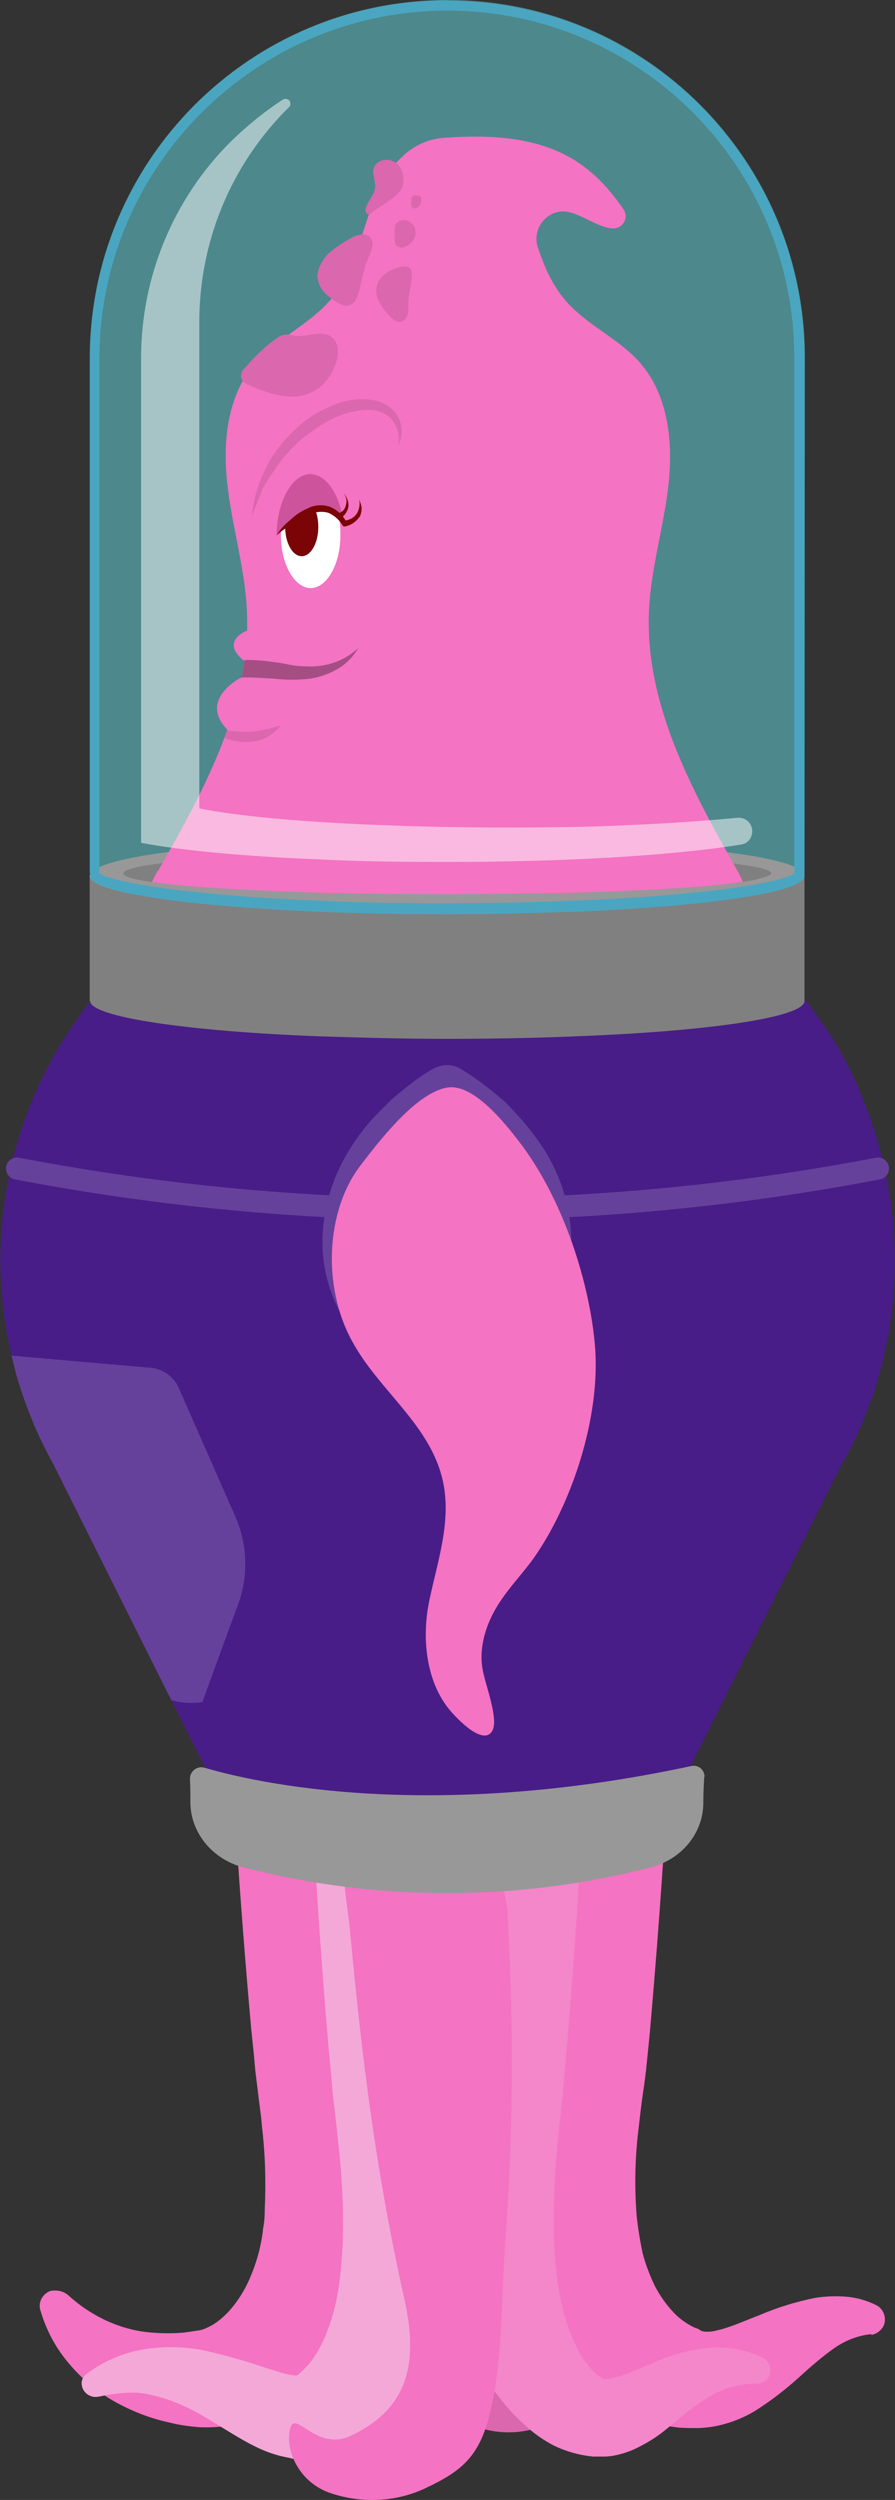 <?xml version="1.0" encoding="utf-8"?>
<!-- Generator: Adobe Illustrator 25.2.0, SVG Export Plug-In . SVG Version: 6.00 Build 0)  -->
<svg version="1.1" id="Layer_1" xmlns="http://www.w3.org/2000/svg" xmlns:xlink="http://www.w3.org/1999/xlink" x="0px" y="0px"
	 viewBox="0 0 210.6 587.9" style="enable-background:new 0 0 210.6 587.9;" xml:space="preserve">
<rect x="0" y="0" width="210.6" height="587.9" fill="#333333" stroke="none"/>
<style type="text/css">
	.st0{fill:#DB67AE;}
	.st1{fill:#F473C2;}
	.st2{fill:#F4A8D7;}
	.st3{fill:#F486CA;}
	.st4{fill:#491D87;}
	.st5{fill:none;stroke:#66419B;stroke-width:5.18;stroke-linecap:round;stroke-linejoin:round;}
	.st6{fill:#989898;}
	.st7{fill:#66419B;}
	.st8{opacity:0.5;fill:#68DFE7;enable-background:new    ;}
	.st9{fill:#808080;}
	.st10{fill:#FFFFFF;}
	.st11{fill:#7A0406;}
	.st12{fill:#CD539D;}
	.st13{fill:#4AA6C0;}
	.st14{opacity:0.5;fill:#FFFFFF;enable-background:new    ;}
	.st15{clip-path:url(#SVGID_2_);}
	.st16{fill:#A54E83;}
</style>
<g id="legs">
	<path class="st0" d="M119.7,572L119.7,572c-12.3,0-22.2-9.9-22.2-22.2c0,0,0,0,0-0.1V430.2h44.4v119.6
		C141.8,562,131.9,572,119.7,572z"/>
	<path class="st1" d="M16,539.7c4.9,4.5,11,7.6,17.5,8.6c3,0.4,6,0.5,9,0.3c1.5-0.1,2.9-0.4,4.5-0.6c0.9-0.2,1.8-0.6,2.7-1.1
		c3.3-1.8,6.7-5.8,8.9-10.7c1.1-2.5,2-5.1,2.6-7.8c0.3-1.4,0.6-2.9,0.7-4.3c0.3-1.5,0.4-3,0.4-4.6c0.3-6.6,0.1-13.2-0.7-19.8
		c-0.1-1.7-0.4-3.5-0.6-5.3l-0.7-5.6c-0.3-2.2-0.4-4-0.6-6l-0.6-5.8c-1.4-15.6-2.6-31.1-3.6-46.7l0,0c-1.1-13.8,9.3-25.9,23.1-26.9
		s25.9,9.3,26.9,23.1c0,0.3,0,0.5,0,0.8v3.1c-1,15.3-2.2,30.6-3.6,46l-0.6,5.7c-0.1,1.8-0.4,3.9-0.4,5.6l-0.4,6l-0.4,6.3
		c-0.6,8.9-2.2,17.8-4.6,26.4c-0.7,2.2-1.4,4.5-2.2,6.7s-1.8,4.5-2.8,6.7c-2.2,4.6-4.9,8.8-8.1,12.8c-3.2,4.1-7,7.7-11.3,10.7
		c-4.5,3.3-9.8,5.7-15.3,6.8c-2.9,0.6-5.8,0.8-8.8,0.7c-2.4-0.2-4.8-0.5-7.1-1.1c-4.7-1-9.2-2.8-13.4-5.2c-4.1-2.4-7.7-5.5-10.7-9.2
		c-2.9-3.5-5-7.6-6.3-12c-0.6-2,0.6-4,2.5-4.6c0,0,0.1,0,0.1,0C13.8,538.5,15,538.9,16,539.7L16,539.7z"/>
	<path class="st1" d="M205.1,548.9c-3.2,0.3-6.2,1.5-8.8,3.3c-2.8,2-5.5,4.3-8.1,6.7c-3.3,3-6.8,5.7-10.6,8.1
		c-2.5,1.5-5.2,2.6-8.1,3.3c-1.6,0.4-3.3,0.6-5,0.7c-1.5,0-3.1,0-4.6-0.1c-5.8-0.6-11.5-2.6-16.4-5.7c-4.6-2.9-8.7-6.4-12.2-10.4
		c-3.5-3.8-6.4-8.1-8.8-12.7c-2.3-4.4-4.1-9-5.6-13.8c-2.7-8.8-4.4-17.8-5-27c-0.4-4.3-0.7-8.6-0.8-12.7l-0.1-2.6l-0.3-2.9l-0.6-5.8
		c-1.4-15.6-2.6-31.3-3.6-46.9c-1.1-13.8,9.3-25.9,23.1-26.9c13.8-1.1,25.9,9.3,26.9,23.1c0,0.3,0,0.5,0,0.8v3.1
		c-1,15.9-2.2,31.7-3.6,47.6l-0.6,6l-0.3,2.9l-0.4,3.2c-0.6,3.8-1,7.4-1.4,10.9c-0.8,6.6-0.9,13.3-0.4,19.9c0.3,2.9,0.8,5.9,1.4,8.8
		c0.7,2.7,1.7,5.3,2.9,7.8c1.2,2.3,2.7,4.4,4.4,6.2c1.4,1.5,3.1,2.7,5,3.6c0.4,0.1,0.9,0.3,1.3,0.6c0.3,0.2,0.5,0.2,0.8,0.3
		c1.1,0.1,2.2,0,3.2-0.3c2.8-0.6,6.1-2.1,10-3.6c4.2-1.8,8.5-3.1,12.9-4c2.4-0.4,4.9-0.5,7.4-0.3c2.5,0.2,4.9,0.9,7.1,2
		c1.8,0.9,2.5,3.1,1.7,4.9c-0.6,1.1-1.7,1.9-2.9,2.1L205.1,548.9z"/>
	<path class="st2" d="M20.6,558.1c1.9-1.4,3.9-2.6,6.1-3.5c2.2-1,4.6-1.7,7-2.1c4.8-0.8,9.8-0.7,14.6,0.3c4.4,1,8.7,2.2,12.9,3.6
		c2,0.7,3.9,1.2,5.4,1.7c1.7,0.4,3.1,0.7,3.5,0.4c1-0.9,2-1.9,2.9-2.9c1.7-2.3,3-4.7,4-7.4c2.4-6,3.2-12.5,3.6-19.9
		c0.3-7.5,0-15-0.8-22.4c-0.4-3.9-0.8-7.8-1.3-11.8c-0.3-2.2-0.4-4.3-0.6-6.4l-0.6-6.3c-1.4-16.5-2.6-33.1-3.5-49.8l0,0
		c-0.8-12.6,8.8-23.4,21.4-24.2s23.4,8.8,24.2,21.4c0,0.1,0,0.2,0,0.4v2.6c-1,16.4-2.2,32.8-3.5,49.2l-0.6,6.1
		c-0.1,2.1-0.4,4.2-0.4,6c-0.3,4.2-0.6,8.5-0.8,12.9c-0.7,9.1-2.1,18.1-4.2,27c-2.1,9.6-5.9,18.8-11.3,27.1c-3,4.6-6.7,8.8-11,12.2
		c-2.6,2-5.4,3.6-8.5,4.7c-1.7,0.6-3.5,1-5.3,1.2c-0.9,0.1-1.9,0.2-2.8,0.1c-1,0.1-2,0-2.9-0.3c-3-0.5-5.8-1.5-8.5-2.9
		c-2.2-1.1-4-2.2-5.8-3.3c-3.5-2.1-6.7-4.2-9.9-5.7c-3.1-1.5-6.4-2.6-9.9-3.2c-1.7-0.3-3.5-0.3-5.3-0.1c-1.8,0.1-3.6,0.4-5.4,0.8
		h-0.1c-1.7,0.4-3.5-0.7-3.9-2.4c0,0,0-0.1,0-0.1C19,560.2,19.4,558.8,20.6,558.1C20.5,558.1,20.6,558.1,20.6,558.1z"/>
	<path class="st3" d="M178.1,560.6c-3.3-0.1-6.5,0.7-9.5,2.1c-3,1.6-5.8,3.5-8.3,5.7c-1.4,1.1-2.9,2.4-4.7,3.8
		c-2,1.5-4.1,2.7-6.4,3.8c-1.4,0.6-2.9,1.1-4.4,1.4c-0.9,0.2-1.8,0.3-2.6,0.3h-2.6c-3.2-0.3-6.4-1.2-9.3-2.6c-2.5-1.3-4.9-3-6.9-4.9
		c-1.9-1.7-3.7-3.6-5.3-5.6c-3-3.8-5.5-7.8-7.7-12.1c-1-2.1-1.9-4.2-2.8-6.4c-0.4-1.1-0.8-2.2-1.1-3.2l-1-3.2
		c-1.3-4.3-2.2-8.5-3.1-12.8c-1.6-8.3-2.6-16.6-3.1-25l-0.4-6.1c-0.1-2.1-0.1-3.6-0.4-5.7l-1-11.7c-1.2-15.6-2.4-31-3.2-46.5
		c-0.9-11.7,7.9-22,19.6-22.9c11.7-0.9,22,7.9,22.9,19.6c0,0.3,0,0.5,0,0.8v2.5l0,0c-0.8,15.7-1.9,31.3-3.2,47l-1,11.7
		c-0.1,2-0.4,4.2-0.6,6l-0.6,5.6c-0.8,7.2-1.1,14.4-1.1,21.6c0,3.5,0.3,7,0.6,10.3l0.3,2.5c0.1,0.8,0.3,1.5,0.4,2.4
		c0.3,1.5,0.6,3.2,1,4.7c0.8,2.9,1.9,5.8,3.2,8.5c1,2.2,2.5,4.1,4.2,5.8c0.5,0.5,1.1,0.9,1.7,1.2l0.3,0.1c0.1,0.1,0.2,0.1,0.3,0.1
		c0.4,0.1,0.7,0.1,1.1,0c1.4-0.3,2.8-0.7,4.2-1.2l5.3-2.2c4.1-1.9,8.4-3.2,12.9-3.8c4.7-0.6,9.4,0.2,13.6,2.2
		c1.6,0.8,2.3,2.8,1.6,4.4c0,0,0,0,0,0c-0.6,1.1-1.8,1.8-3.1,1.8L178.1,560.6z"/>
	<path class="st1" d="M115.3,567.5c3-11.8,2.6-27.3,3.6-40.3c1.9-25.8,2-51.7,0.5-77.5c-0.9-15.6-21-36.5-35.2-19.5
		c-5.2,6.2-2.7,15.2-1.9,23.2c2.9,31.1,6.1,57,12.9,87.5c3.6,16.2-0.1,25.8-12.4,31.8c-8.1,4-13-5.6-14.4-2
		c-0.4,1.3-0.5,2.7-0.3,4.1c0.8,5.4,4.6,9.8,9.7,11.5c7.4,2.5,15.6,2.1,22.6-1.3C108.8,581,112.8,577.6,115.3,567.5z"/>
</g>
<g id="body">
	<path class="st4" d="M210.6,296.4c0,10.1-1.6,20.2-4.6,29.9c-2.2,6.7-5,13.2-8.6,19.3l-36.6,73.1c-36,12-75,12-111,0l-9.5-18.9
		l-27.8-55.6c-3.8-6.8-6.7-14-8.8-21.4c0-0.2-0.1-0.3-0.1-0.5c-7.1-25.8-3.3-53.4,10.4-76.3c0.4-0.7,1-1.5,1.4-2.2
		c4.9-7.8,10.8-14.9,17.7-21c41.2-37.1,103.7-37.1,144.9,0c7.4,6.8,13.9,14.6,19,23.2c0.3,0.6,0.7,1.1,1,1.7
		C206.1,262.6,210.5,279.3,210.6,296.4z"/>
	<path class="st5" d="M4,274.8L4,274.8c66.9,12.8,135.7,12.8,202.6,0l0,0"/>
	<path class="st6" d="M165.5,423.5v0.4c0,7.1-5,13.4-12.6,15.3c-31.3,8-64.1,8-95.4,0c-7.7-1.9-12.8-8.5-12.7-15.6
		c0-1.8,0-3.5-0.1-5.1c-0.1-1.4,0.9-2.7,2.4-2.9c0.3,0,0.7,0,1,0.1c12.2,3.6,53.1,12.8,114.6-0.4c1.4-0.3,2.7,0.6,3,1.9
		c0.1,0.3,0.1,0.6,0,0.8C165.6,419.7,165.5,421.7,165.5,423.5z"/>
	<path class="st7" d="M55.6,378.4l-8,21.9c-2.5,0.3-5,0.2-7.3-0.5l-27.8-55.6c-3.8-6.8-6.7-14-8.8-21.4c0-0.2-0.1-0.3-0.1-0.5
		l-0.9-3.5l32,2.8c2.9,0,5.6,1.6,7.1,4.2l13.6,30.9C58.4,363.6,58.5,371.4,55.6,378.4z"/>
	<path class="st7" d="M108.3,251.3c2.5,1.5,4.8,3.1,7,4.9c0.5,0.4,1,0.8,1.5,1.2l1.4,1.2c1,0.8,1.7,1.6,2.5,2.5
		c2.9,3,5.5,6.3,7.7,9.8c3.6,5.9,5.7,12.7,6,19.7c0.3,6.9-1.5,13.8-5.1,19.7c-2.2,3.6-4.8,6.9-7.8,9.8c-0.9,0.8-1.8,1.6-2.7,2.5
		l-1.5,1.2c-0.5,0.4-1,0.8-1.6,1.2s-1.1,0.8-1.7,1.2l-1.8,1.2l-2,1.2l-1,0.6l-1.1,0.6c-1.9,1-4.1,1-6,0l-1.1-0.6l-1-0.6l-2-1.2
		l-1.8-1.2c-0.6-0.4-1.1-0.8-1.7-1.2s-1.1-0.8-1.6-1.2l-1.5-1.2l-2.6-2.5c-3-2.9-5.6-6.2-7.8-9.8c-3.6-5.9-5.4-12.8-5.1-19.7
		c0.3-7,2.4-13.7,6-19.7c2.2-3.6,4.7-6.9,7.7-9.8c0.8-0.8,1.6-1.6,2.5-2.5l1.4-1.2c0.5-0.4,1-0.8,1.5-1.2c2.2-1.8,4.5-3.5,7-4.9
		C104.1,250.2,106.4,250.2,108.3,251.3z"/>
</g>
<g id="head">
	<path class="st8" d="M189.3,205.3H21.1V84.1C21.2,37.7,58.8,0,105.3,0l0,0c46.5,0,84.1,37.7,84.1,84.1L189.3,205.3L189.3,205.3z"/>
	<path class="st6" d="M135.6,197.6c-9.4-0.4-19.6-0.6-30.3-0.6s-20.9,0.3-30.3,0.6c-31.4,1.2-53.8,4.6-53.8,8.3s22.2,7,53.8,8.4
		c9.5,0.4,19.6,0.6,30.3,0.6s20.9-0.3,30.3-0.6c31.4-1.2,53.7-4.6,53.7-8.4S167,199,135.6,197.6z M132.7,210.1
		c-8.5,0.1-17.8,0.3-27.5,0.3s-18.9-0.1-27.5-0.3c-25.9-0.7-44.9-2.2-48.3-4c-0.3-0.1-0.5-0.4-0.5-0.6c0-2.1,20.2-3.9,48.8-4.7
		c8.5-0.1,17.8-0.3,27.5-0.3s18.9,0.1,27.5,0.3c28.5,0.7,48.7,2.5,48.7,4.7c0,0.1-0.1,0.4-0.6,0.6
		C177.7,207.9,158.7,209.4,132.7,210.1L132.7,210.1z"/>
	<path class="st6" d="M189.3,206c0,3.8-22.2,7.1-53.7,8.4c-9.4,0.4-19.6,0.6-30.3,0.6s-20.9-0.3-30.3-0.6
		c-31.4-1.2-53.8-4.6-53.8-8.4s22.2-7.1,53.8-8.3c9.5-0.4,19.6-0.6,30.3-0.6s20.9,0.3,30.3,0.6C167,199,189.3,202.2,189.3,206z"/>
	<path class="st9" d="M181.5,205.4c0,2.1-20.2,3.9-48.7,4.7c-8.5,0.1-17.8,0.3-27.5,0.3s-18.9-0.1-27.5-0.3
		c-28.5-0.7-48.8-2.5-48.8-4.7s20.2-3.9,48.8-4.7c8.5-0.1,17.8-0.3,27.5-0.3s18.9,0.1,27.5,0.3C161.2,201.5,181.5,203.3,181.5,205.4
		z"/>
	<path class="st0" d="M70.1,125.9c0,7.4,3.5,13.5,7.8,13.5s7.8-6,7.8-13.5c0-1,0-2-0.1-2.9c-0.7-6-3.9-10.6-7.7-10.6
		C73.6,112.4,70.1,118.5,70.1,125.9z"/>
	<path class="st1" d="M173.6,204.9c-10.7-18.9-21.8-39.2-20.9-61c0.4-10.1,3.5-19.9,4.6-29.9s0-21-6.7-28.7
		c-5-5.7-12.5-8.8-17.5-14.6c-3.1-3.6-5-7.9-6.5-12.4c-1.7-4.9,2.8-9.8,7.7-8.3h0.1c2.5,0.8,4.7,2.2,7.1,3.1
		c0.8,0.3,1.5,0.5,2.4,0.6c1.6,0.2,3.1-0.9,3.3-2.5c0.1-0.7-0.1-1.4-0.5-2c-8-11.6-18.1-18.6-42-16.8l0,0c-3.8,0.2-7.4,1.8-10.1,4.5
		c-2.4,2.2-4.3,4.9-5.6,7.9c-3.9,8.6-5.2,18.8-11.4,25.9c-3,3.4-6.8,5.9-10.5,8.6c-2.6,1.7-4.9,3.7-7,6c-0.9,1-1.7,2.1-2.4,3.3
		c-4.5,7.3-5.2,16.7-4.2,25.3c1.1,10,4.2,19.9,4.6,29.9c1,21.8-10.1,42.1-20.9,61h-0.1c-3.9,6.8-2.9,10.7-2.9,10.7h142.5
		C176.3,215.6,177.3,211.7,173.6,204.9z"/>
	<path class="st10" d="M66.1,125.9c0,6.8,3.2,12.4,7,12.4s7-5.6,7-12.4c0-0.9,0-1.8-0.1-2.6c-0.7-5.6-3.5-9.7-6.8-9.7
		C69.3,113.5,66.1,119,66.1,125.9z"/>
	<ellipse class="st11" cx="71" cy="123.9" rx="3.9" ry="6.9"/>
	<path class="st12" d="M65.1,125.9c0,0,10.3-12.9,15.7-3.1c-0.8-6.4-4-11.3-7.8-11.3C68.8,111.5,65.1,117.9,65.1,125.9z"/>
	<path class="st11" d="M65.1,125.9c0.8-1.4,1.9-2.6,3.2-3.6c1.2-1.2,2.6-2.1,4.2-2.8c1.6-0.8,3.5-0.9,5.2-0.3
		c1.6,0.7,2.9,1.9,3.8,3.5l-0.6-0.3c1.1,0,2.2-0.5,2.9-1.4c0.7-1,1-2.3,0.7-3.5c0.3,0.6,0.5,1.3,0.6,1.9c0,0.7-0.1,1.4-0.4,2
		c-0.8,1.2-2,2.1-3.5,2.4h-0.4l-0.3-0.4c-0.7-1.2-1.9-2.2-3.2-2.8c-1.4-0.4-2.9-0.3-4.2,0.3c-1.4,0.6-2.8,1.3-4,2.2
		C67.6,123.9,66.3,124.8,65.1,125.9z"/>
	<path class="st11" d="M79.7,120.7c0.9-0.3,1.5-1,1.7-1.9c0.3-1,0.1-2-0.6-2.8c0.8,0.8,1.2,1.8,1.2,2.9c-0.1,1.2-0.8,2.3-1.8,2.9
		l0,0c-0.3,0.1-0.7,0.1-0.8-0.1C79.2,121.3,79.4,120.9,79.7,120.7C79.6,120.8,79.6,120.7,79.7,120.7z"/>
	<path class="st0" d="M59.3,121.3c0.2-2.3,0.7-4.6,1.4-6.8c0.8-2.2,1.8-4.4,2.9-6.4c2.5-4,5.8-7.5,9.7-10.2c2-1.3,4.2-2.3,6.4-3.1
		c2.3-0.8,4.8-1.1,7.3-0.8c2.6,0.2,4.9,1.5,6.4,3.6c1.3,2.1,1.5,4.7,0.4,7c0.3-2.2-0.3-4.4-1.7-6.1c-1.4-1.4-3.4-2.2-5.4-2.1
		c-2.1,0-4.2,0.4-6.1,1.1c-2,0.7-3.9,1.7-5.7,2.9c-1.8,1.2-3.6,2.5-5.2,4c-1.5,1.5-3,3.1-4.3,4.9c-1.2,1.8-2.5,3.6-3.6,5.6
		C61,117.1,60.1,119.2,59.3,121.3z"/>
	<path class="st0" d="M75.2,91.1c-4.7,3.6-10.2,2-14.9,0.2l-2.3-1c-1.1-0.5-1.6-1.7-1.1-2.8c0.1-0.2,0.2-0.4,0.4-0.6l1.5-1.7
		c1.9-2.1,4.1-4.1,6.5-5.8c0.9-0.7,2.1-0.9,3.3-0.6c0.8,0.2,1.7,0.3,2.6,0.2c2.8-0.4,6.2-1.4,7.8,1.4C80.6,83.4,78.2,88.8,75.2,91.1
		z"/>
	<path class="st0" d="M96.1,71c0,1.6,0.2,3.5-1.2,4.4s-2.6-0.4-3.6-1.5c-1-1-1.7-2.2-2.3-3.4c-0.6-1.3-0.6-2.8,0-4.2
		c0.7-1.3,1.9-2.3,3.4-2.9C99.5,60.4,96.1,67.1,96.1,71z"/>
	<path class="st0" d="M86.3,61.6c0.8-1.9,2.1-4.4,0.8-5.8s-3.7-0.4-5.4,0.7c-1.7,1-3.3,2.1-4.7,3.4c-1.3,1.5-2.4,3.5-2.3,5.4
		c0.3,1.9,1.3,3.5,2.9,4.6C85.1,76,84.2,66.6,86.3,61.6z"/>
	<path class="st0" d="M96.7,52.3c-0.6-0.4-1.3-0.5-1.9-0.5c-0.7,0-1.4,0.4-1.7,1c-0.2,0.5-0.2,1-0.2,1.4v2.5c0,0.8,0.6,1.5,1.4,1.5
		c0.1,0,0.3,0,0.4,0c1-0.2,1.9-0.8,2.5-1.7c1-1.4,0.7-3.7-0.8-4.2"/>
	<path class="st0" d="M98.7,46.2c-0.3-0.2-0.6-0.3-0.9-0.3c-0.4,0-0.7,0.2-0.9,0.5c-0.1,0.2-0.1,0.4-0.1,0.7v1.2
		c0,0.4,0.3,0.7,0.8,0.7c0,0,0.1,0,0.1,0c0.6-0.1,1-0.5,1.2-1c0.4-0.7,0.3-1.6-0.3-2.1"/>
	<path class="st0" d="M87.8,40.3c0.1,1.1,0.3,2.1,0.5,3.2c0.1,1.7-1.2,3.1-2,4.8c-0.2,0.3-0.3,0.7-0.3,1.1c0,0.4,0.2,0.7,0.5,0.9
		c0.4,0.2,0.8-0.1,1.1-0.4c1.4-1,2.8-1.9,4.2-2.9c1-0.6,1.8-1.4,2.5-2.3c1.1-1.6,0.7-5.1-1-6.3C91.3,36.8,88,37.6,87.8,40.3z"/>
	<path class="st9" d="M189.3,235.4c0,3.8-22.2,7.1-53.7,8.3c-9.4,0.4-19.6,0.6-30.3,0.6s-20.9-0.3-30.3-0.6
		c-31.4-1.2-53.8-4.6-53.8-8.3s22.2-7.1,53.8-8.4c9.5-0.4,19.6-0.6,30.3-0.6s20.9,0.3,30.3,0.6C167,228.4,189.3,231.7,189.3,235.4z"
		/>
	<polygon class="st9" points="21.1,206 21.1,235.4 189.3,235.4 189.3,206 171.6,210.4 105.3,212.4 33.5,210.4 	"/>
	<path class="st6" d="M176.5,201.2c0.6,0.8,1,1.8,1.5,2.6c2.2,0.4,3.5,1,3.5,1.5c0,0.1-0.1,0.4-0.6,0.6c-0.5,0.3-1.1,0.4-1.7,0.6
		c-5.8,1.7-23.5,2.9-46.6,3.5c-8.5,0.1-17.8,0.3-27.5,0.3s-18.9-0.1-27.5-0.3c-23.2-0.6-41-1.9-46.7-3.5c-0.5-0.1-1-0.3-1.5-0.6
		c-0.3-0.1-0.5-0.4-0.5-0.6c0-0.6,1.2-1,3.5-1.5c0.6-0.8,1-1.8,1.5-2.6c-8.2,1.4-12.8,3.1-12.8,4.8c0,1.4,3.1,2.8,8.5,3.9
		c9.3,1.9,25.5,3.6,45.3,4.4c9.5,0.4,19.6,0.6,30.3,0.6s20.9-0.3,30.3-0.6c19.6-0.8,35.8-2.4,45.1-4.4c5.6-1.3,8.6-2.5,8.6-3.9
		C189.3,204.3,184.6,202.6,176.5,201.2z"/>
	<path class="st13" d="M105.3,2.5c45.1,0,81.6,36.6,81.6,81.6v121.3c-2.6,1.9-18.1,5-51.5,6.4c-9.9,0.4-20,0.6-30.3,0.6
		s-20.3-0.1-30.2-0.6c-33.4-1.4-48.8-4.6-51.5-6.4V84.1C23.5,39.2,60.2,2.5,105.3,2.5 M105.3,0.1L105.3,0.1
		c-46.5,0-84.1,37.7-84.1,84.1v121.8c0,3.8,22.2,7.1,53.8,8.4c9.5,0.4,19.6,0.6,30.3,0.6s20.9-0.3,30.3-0.6
		c31.4-1.3,53.7-4.6,53.7-8.4V84.3c0.1-46.4-37.5-84.1-83.9-84.1C105.4,0.1,105.3,0.1,105.3,0.1L105.3,0.1z"/>
	<path class="st14" d="M177,195.5L177,195.5c0,1.6-1.1,2.9-2.6,3.1c-9,1.5-23.1,2.8-39.4,3.5c-9.6,0.4-19.6,0.6-29.9,0.6
		s-20.3-0.1-29.9-0.6c-18.1-0.7-33.2-2.2-42-3.9v-114c0-19,7.5-37.3,21-50.8c3.8-3.7,7.9-7.1,12.4-10c0.6-0.3,1.3-0.1,1.6,0.4
		c0.2,0.4,0.2,1-0.1,1.3l-0.1,0.1C54.3,38.7,46.8,57,46.9,76.1v114c8.8,1.8,23.9,3.2,42,3.9c9.6,0.4,19.6,0.6,29.9,0.6
		c10.2,0,20.3-0.1,29.9-0.6c9.2-0.4,17.7-1,24.9-1.7c1.8-0.1,3.3,1.2,3.4,3C177,195.4,177,195.4,177,195.5z"/>
	<g>
		<defs>
			<path id="SVGID_1_" d="M173.6,204.9c-10.7-18.9-21.8-39.2-20.9-61c0.4-10.1,3.5-19.9,4.6-29.9s0-21-6.7-28.7
				c-5-5.7-12.5-8.8-17.5-14.6c-3.1-3.6-5-7.9-6.5-12.4c-1.7-4.9,2.8-9.8,7.7-8.3h0.1c2.5,0.8,4.7,2.2,7.1,3.1
				c0.8,0.3,1.5,0.5,2.4,0.6c1.6,0.2,3.1-0.9,3.3-2.5c0.1-0.7-0.1-1.4-0.5-2c-8-11.6-18.1-18.6-42-16.8l0,0
				c-3.8,0.2-7.4,1.8-10.1,4.5c-2.4,2.2-4.3,4.9-5.6,7.9c-3.9,8.6-5.2,18.8-11.4,25.9c-3,3.4-6.8,5.9-10.5,8.6c-2.6,1.7-4.9,3.7-7,6
				c-0.9,1-1.7,2.1-2.4,3.3c-4.5,7.3-5.2,16.7-4.2,25.3c1.1,10,4.2,19.9,4.6,29.9c1,21.8-10.1,42.1-20.9,61h-0.1
				c-3.9,6.8-2.9,10.7-2.9,10.7h142.5C176.3,215.6,177.3,211.7,173.6,204.9z"/>
		</defs>
		<clipPath id="SVGID_2_">
			<use xlink:href="#SVGID_1_"  style="overflow:visible;"/>
		</clipPath>
		<g class="st15">
			<path class="st16" d="M84.3,152.4c-1.2,2.1-3,3.9-5.2,5.1c-2.2,1.2-4.6,2-7.1,2.2c-2.5,0.2-4.9,0.2-7.4-0.1
				c-2.2-0.1-4.6-0.3-6.8-0.3s-4.6,0.1-6.8,0.3c-2.4,0.3-4.9,0.4-7.4,0.1c-2.5-0.2-4.9-1-7.1-2.2c-2.2-1.2-4-3-5.1-5.1
				c3.5,3.2,8.1,4.3,12.5,4.3c1.1,0,2.2-0.1,3.3-0.3c1.2-0.1,2.3-0.3,3.5-0.6c2.4-0.4,4.8-0.6,7.2-0.6c2.4,0,4.8,0.2,7.2,0.6
				c1.3,0.1,2.2,0.4,3.5,0.6c1.1,0.2,2.2,0.3,3.3,0.3C76.5,157,81,155.5,84.3,152.4z"/>
			<path class="st0" d="M49.5,170.8c1.4,0.4,2.8,0.8,4.2,1c1.4,0.2,2.8,0.3,4.2,0.3c1.3,0,2.7-0.1,4-0.4c1.4-0.3,2.8-0.7,4.2-1.1
				c-1,1.2-2.2,2.2-3.6,2.9c-1.4,0.7-3,1-4.6,1c-1.6,0-3.1-0.3-4.6-0.8C51.8,172.9,50.5,172,49.5,170.8z"/>
		</g>
	</g>
	<path class="st1" d="M57.9,148.4c0,0-6.1,2.4-0.6,6.9l8.9-1.5l-0.2-4.8L57.9,148.4z"/>
	<path class="st1" d="M56.6,159.4c0,0-10.2,5.2-2.9,12.4l12.1-6.2l-1-4.2L56.6,159.4z"/>
</g>
<path id="f-arm" class="st1" d="M84.8,274.1c-8.1,10.6-9,28.4-2,41.2c6.4,11.9,18.7,19.8,21.5,33.4c1.9,9.4-1.4,18.6-3.3,27.8
	s-0.6,19.7,5.4,26.3c3.6,4,7.8,7,9.4,4.3c1.7-2.8-1.8-11.3-2.3-14.9c-0.8-5.2,1-10.4,3.5-14.5s5.8-7.4,8.6-11.3
	c8.8-12.5,15.8-33,14.4-49.9c-1.2-14.4-7.2-34-17.6-47.7c-3.8-5-10.8-13.6-16.7-13.1C98.2,256.5,89.1,268.5,84.8,274.1z"/>
</svg>
